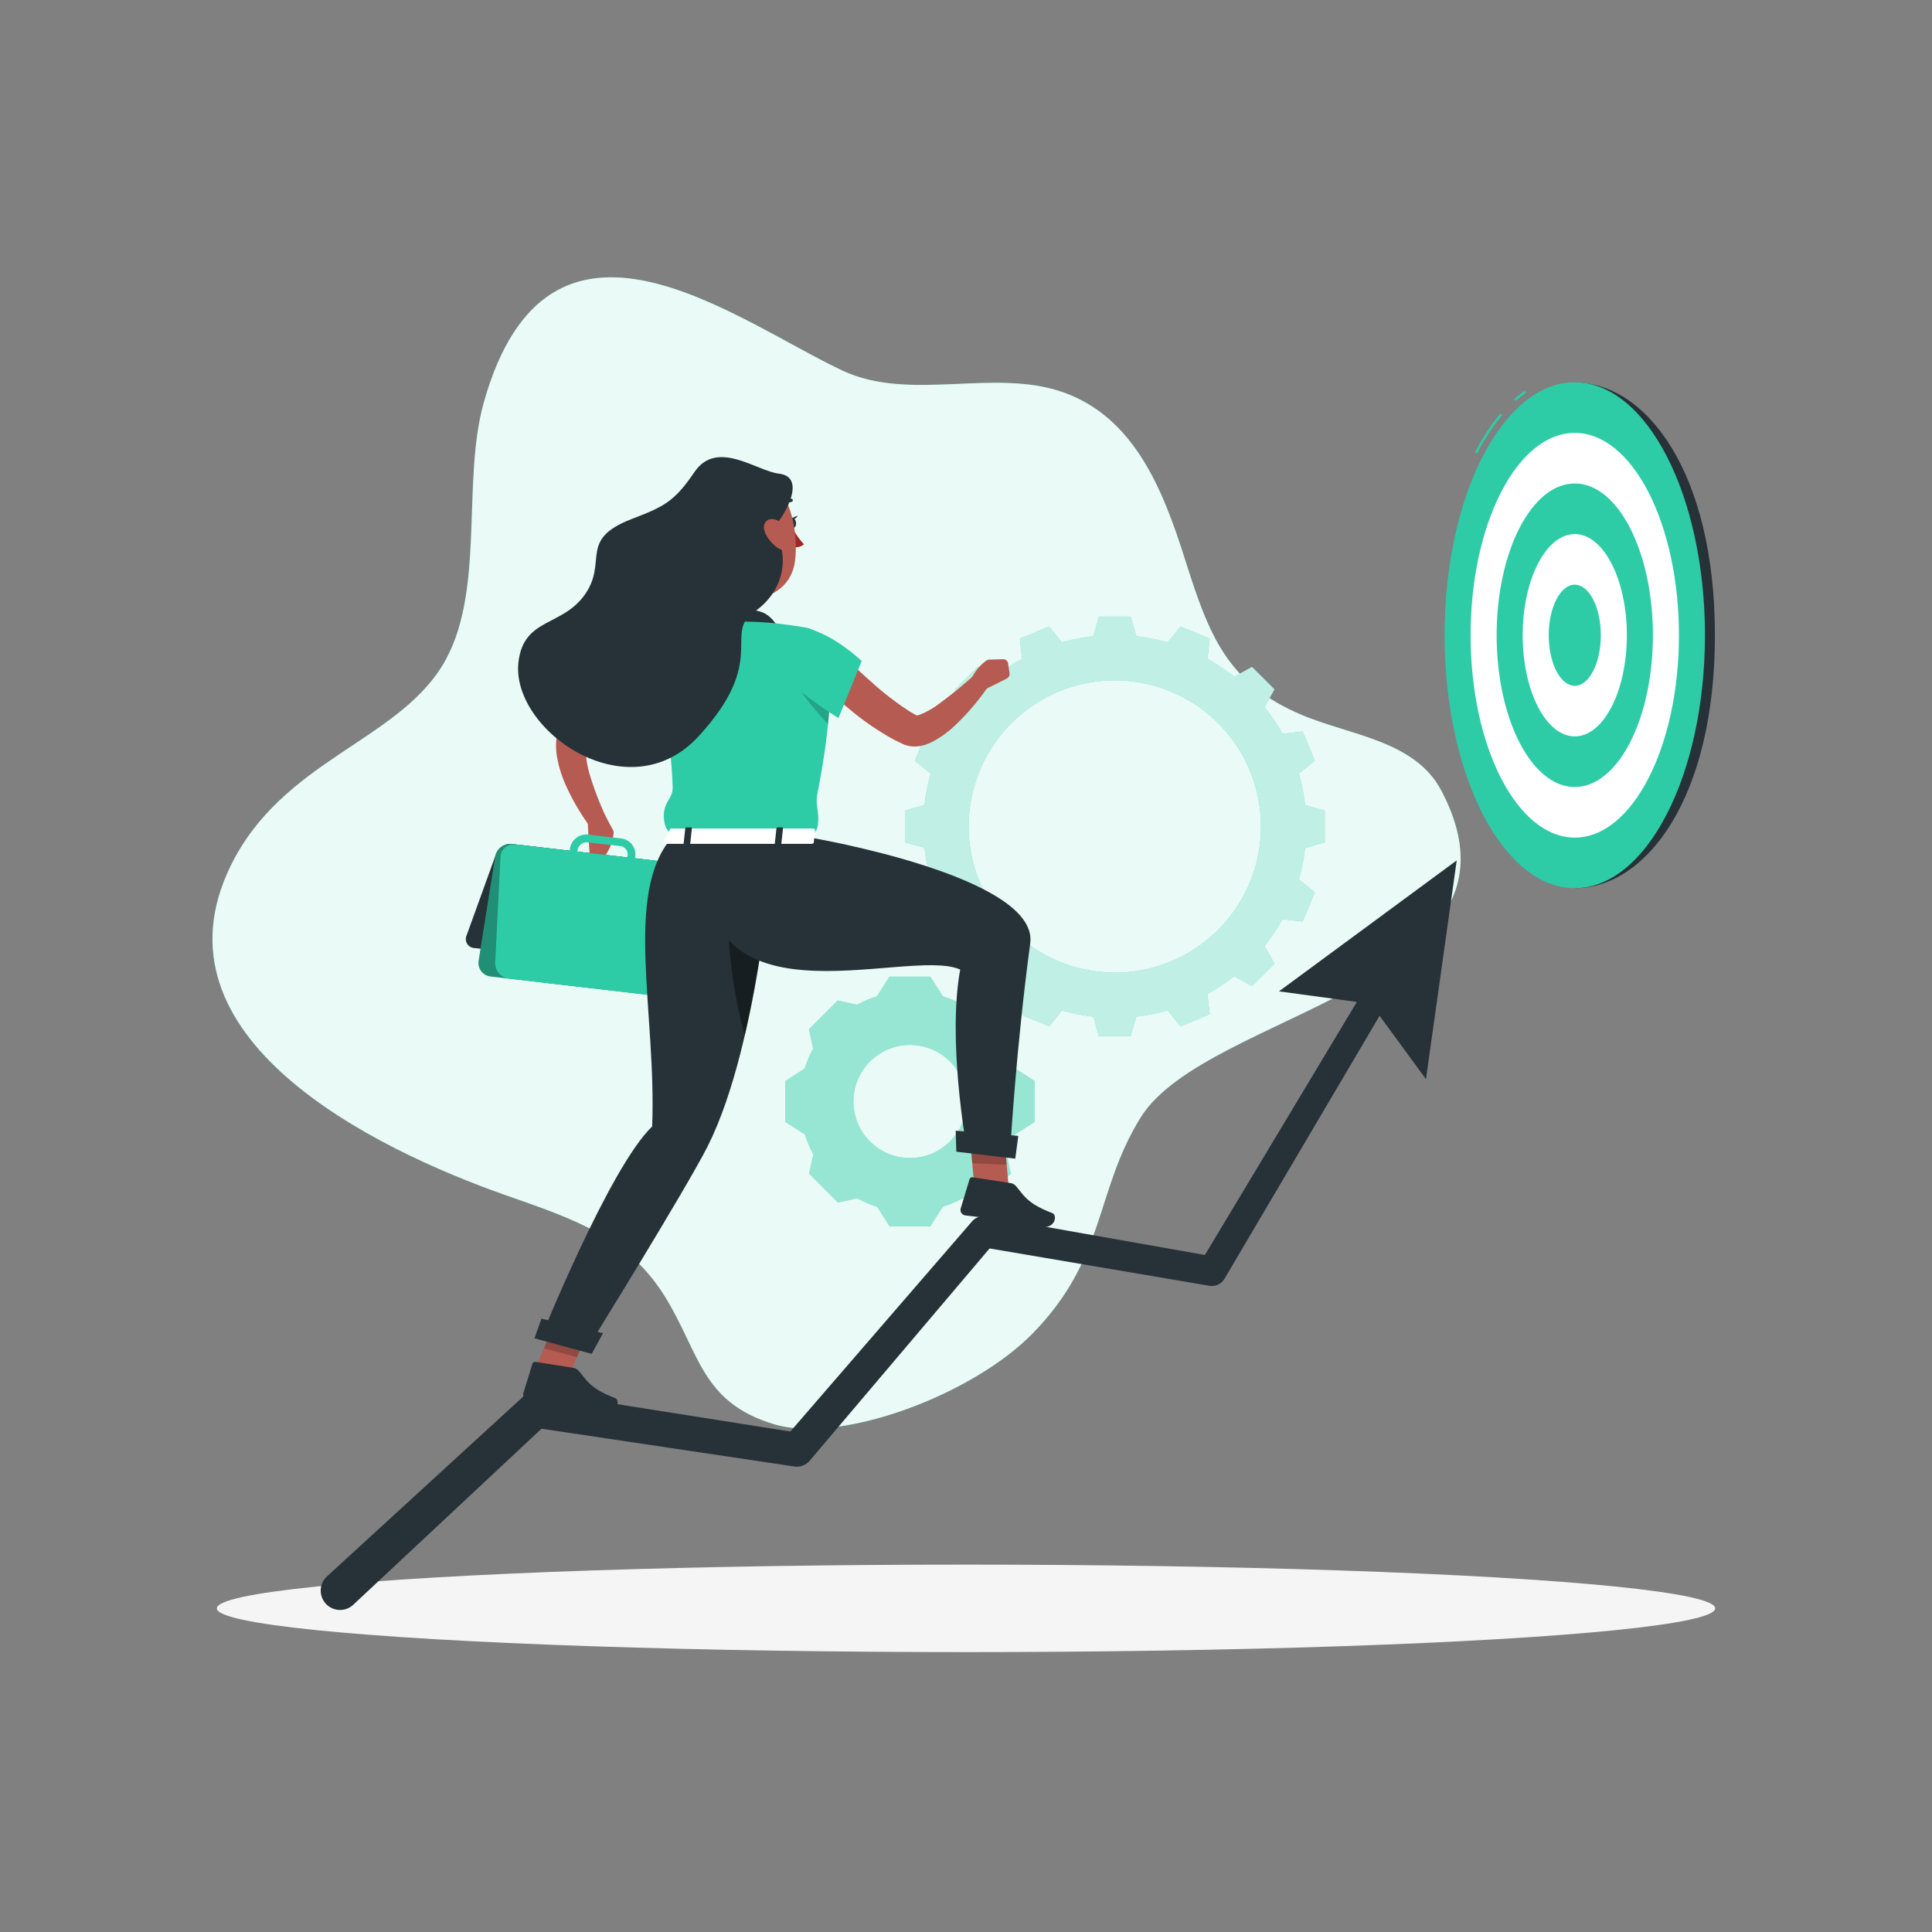 <svg xmlns="http://www.w3.org/2000/svg" viewBox="0 0 500 500"><rect x="0" y="0" width="500" height="500" fill="#808080" stroke="none"/><g id="freepik--background-simple--inject-7"><path d="M59.74,224c-21.85,44.51,36.8,73.26,71.35,85.39,17.4,6.11,31.44,10.65,41.08,26.29,8.94,14.51,9.32,27.21,28.1,32.89,17.26,5.23,51.37-7.53,67-23.5,19.12-19.59,16-36.64,27.91-55.84,17.13-27.66,104.28-34.12,77.88-84.54-6.88-13.15-23.74-14.32-36.53-19.82-19-8.17-23.62-20.38-29.84-40.06-5.69-18-13.1-36.78-31.56-43.29-18-6.34-39.62,2.61-57.15-5.63C190,82.71,142,44.8,125.24,104.05c-5.94,21,.65,49.85-10.86,68.37C102.2,192,73,197,59.74,224Z" style="fill:#2DCCA7"></path><path d="M59.74,224c-21.85,44.51,36.8,73.26,71.35,85.39,17.4,6.11,31.44,10.65,41.08,26.29,8.94,14.51,9.32,27.21,28.1,32.89,17.26,5.23,51.37-7.53,67-23.5,19.12-19.59,16-36.64,27.91-55.84,17.13-27.66,104.28-34.12,77.88-84.54-6.88-13.15-23.74-14.32-36.53-19.82-19-8.17-23.62-20.38-29.84-40.06-5.69-18-13.1-36.78-31.56-43.29-18-6.34-39.62,2.61-57.15-5.63C190,82.71,142,44.8,125.24,104.05c-5.94,21,.65,49.85-10.86,68.37C102.2,192,73,197,59.74,224Z" style="fill:#fff;opacity:0.9"></path></g><g id="freepik--Shadow--inject-7"><ellipse id="freepik--path--inject-7" cx="250" cy="416.24" rx="193.89" ry="11.32" style="fill:#f5f5f5"></ellipse></g><g id="freepik--Gears--inject-7"><path d="M234.2,218v-8.21l5.07-1.45a48.79,48.79,0,0,1,1.62-8.15l-4.13-3.3,3.13-7.57,5.24.6a52.12,52.12,0,0,1,4.64-6.91l-2.56-4.62,5.78-5.8,4.64,2.56a49.41,49.41,0,0,1,6.9-4.62l-.6-5.24,7.58-3.15,3.28,4.13a53.45,53.45,0,0,1,8.17-1.62l1.45-5.07h8.19l1.48,5.07a53.68,53.68,0,0,1,8.15,1.62l3.29-4.13,7.57,3.15-.6,5.24a48.93,48.93,0,0,1,6.91,4.62l4.62-2.56,5.81,5.8L327.26,183a51,51,0,0,1,4.62,6.91l5.24-.6,3.15,7.57-4.15,3.3a47.8,47.8,0,0,1,1.62,8.15l5.1,1.45V218l-5.1,1.45a47.34,47.34,0,0,1-1.62,8.16l4.15,3.29-3.15,7.57-5.24-.58a50.82,50.82,0,0,1-4.62,6.89l2.57,4.64L324,255.17l-4.62-2.57a49.93,49.93,0,0,1-6.91,4.64l.6,5.24-7.57,3.13-3.29-4.13a49.2,49.2,0,0,1-8.15,1.62l-1.48,5.08h-8.19L283,263.1a49,49,0,0,1-8.17-1.62l-3.28,4.13-7.58-3.13.6-5.24a50.44,50.44,0,0,1-6.9-4.64L253,255.17l-5.78-5.79,2.56-4.64a51.91,51.91,0,0,1-4.64-6.89l-5.24.58-3.13-7.57,4.13-3.29a48.31,48.31,0,0,1-1.62-8.16Zm54.31,33.73a37.83,37.83,0,1,0-37.83-37.82A37.82,37.82,0,0,0,288.51,251.69Z" style="fill:#2DCCA7"></path><path d="M234.2,218v-8.21l5.07-1.45a48.79,48.79,0,0,1,1.62-8.15l-4.13-3.3,3.13-7.57,5.24.6a52.12,52.12,0,0,1,4.64-6.91l-2.56-4.62,5.78-5.8,4.64,2.56a49.41,49.41,0,0,1,6.9-4.62l-.6-5.24,7.58-3.15,3.28,4.13a53.45,53.45,0,0,1,8.17-1.62l1.45-5.07h8.19l1.48,5.07a53.68,53.68,0,0,1,8.15,1.62l3.29-4.13,7.57,3.15-.6,5.24a48.93,48.93,0,0,1,6.91,4.62l4.62-2.56,5.81,5.8L327.26,183a51,51,0,0,1,4.62,6.91l5.24-.6,3.15,7.57-4.15,3.3a47.8,47.8,0,0,1,1.62,8.15l5.1,1.45V218l-5.1,1.45a47.34,47.34,0,0,1-1.62,8.16l4.15,3.29-3.15,7.57-5.24-.58a50.82,50.82,0,0,1-4.62,6.89l2.57,4.64L324,255.17l-4.62-2.57a49.93,49.93,0,0,1-6.91,4.64l.6,5.24-7.57,3.13-3.29-4.13a49.2,49.2,0,0,1-8.15,1.62l-1.48,5.08h-8.19L283,263.1a49,49,0,0,1-8.17-1.62l-3.28,4.13-7.58-3.13.6-5.24a50.44,50.44,0,0,1-6.9-4.64L253,255.17l-5.78-5.79,2.56-4.64a51.91,51.91,0,0,1-4.64-6.89l-5.24.58-3.13-7.57,4.13-3.29a48.31,48.31,0,0,1-1.62-8.16Zm54.31,33.73a37.83,37.83,0,1,0-37.83-37.82A37.82,37.82,0,0,0,288.51,251.69Z" style="fill:#fff;opacity:0.7"></path><path d="M208.25,276.53a27.88,27.88,0,0,1,2.19-5.14l-1.1-5,7.46-7.46,5,1.1a27.88,27.88,0,0,1,5.14-2.19l3.25-5.08h10.57l3.24,5.08a28,28,0,0,1,5.15,2.19l5-1.1,7.47,7.46-1.1,5a28.58,28.58,0,0,1,2.19,5.14l5.07,3.25v10.56l-5.07,3.25a29.3,29.3,0,0,1-2.19,5.15l1.1,5-7.47,7.47-5-1.1a28.68,28.68,0,0,1-5.15,2.19l-3.24,5.07H230.21L227,312.31a28.58,28.58,0,0,1-5.14-2.19l-5,1.1-7.46-7.47,1.1-5a28.57,28.57,0,0,1-2.19-5.15l-5.07-3.25V279.78Zm27.24,23.16a14.63,14.63,0,1,0-14.62-14.63A14.63,14.63,0,0,0,235.49,299.69Z" style="fill:#2DCCA7"></path><path d="M208.25,276.53a27.88,27.88,0,0,1,2.19-5.14l-1.1-5,7.46-7.46,5,1.1a27.88,27.88,0,0,1,5.14-2.19l3.25-5.08h10.57l3.24,5.08a28,28,0,0,1,5.15,2.19l5-1.1,7.47,7.46-1.1,5a28.58,28.58,0,0,1,2.19,5.14l5.07,3.25v10.56l-5.07,3.25a29.3,29.3,0,0,1-2.19,5.15l1.1,5-7.47,7.47-5-1.1a28.68,28.68,0,0,1-5.15,2.19l-3.24,5.07H230.21L227,312.31a28.58,28.58,0,0,1-5.14-2.19l-5,1.1-7.46-7.47,1.1-5a28.57,28.57,0,0,1-2.19-5.15l-5.07-3.25V279.78Zm27.24,23.16a14.63,14.63,0,1,0-14.62-14.63A14.63,14.63,0,0,0,235.49,299.69Z" style="fill:#fff;opacity:0.5"></path></g><g id="freepik--Goal--inject-7"><path d="M407.55,99V229.86c18.61,0,36.27-23.48,36.27-65.46S426.16,99,407.55,99Z" style="fill:#263238"></path><path d="M392.27,103.81l-.43-.48a32.87,32.87,0,0,1,2.76-2.23l.38.53A28.43,28.43,0,0,0,392.27,103.81Z" style="fill:#2DCCA7"></path><path d="M382.29,117.38l-.57-.29A54.2,54.2,0,0,1,388.3,107l.5.42A52.85,52.85,0,0,0,382.29,117.38Z" style="fill:#2DCCA7"></path><ellipse cx="407.55" cy="164.4" rx="33.69" ry="65.46" style="fill:#2DCCA7"></ellipse><ellipse cx="407.55" cy="164.4" rx="26.96" ry="52.37" style="fill:#fff"></ellipse><ellipse cx="407.55" cy="164.4" rx="20.22" ry="39.28" style="fill:#2DCCA7"></ellipse><ellipse cx="407.55" cy="164.4" rx="13.48" ry="26.18" style="fill:#fff"></ellipse><ellipse cx="407.55" cy="164.4" rx="6.74" ry="13.09" style="fill:#2DCCA7"></ellipse></g><g id="freepik--Arrow--inject-7"><path d="M377,222.67l-46,33.89,20.15,2.74-39.32,65.49-56.55-10a4,4,0,0,0-3.74,1.33l0,0-47,54.36-65.17-10.3a4.65,4.65,0,0,0-3.86,1.16l0,0L84.59,408l0,0a5,5,0,0,0,6.83,7.31l48.72-45.56,65.4,9.77h0a4.35,4.35,0,0,0,4-1.48L256.1,323.1,313,332.76h0a3.78,3.78,0,0,0,3.89-1.81l40.15-68.06,12,16.4Z" style="fill:#263238"></path></g><g id="freepik--Character--inject-7"><path d="M171.56,175.94l-.52.26-.64.33c-.43.24-.88.47-1.32.73-.88.5-1.76,1.05-2.63,1.63-1.75,1.13-3.44,2.39-5.11,3.7s-3.25,2.73-4.82,4.18L154.23,189l-1.12,1.16-.55.59-.21.22a6.06,6.06,0,0,0-.75,4,27.2,27.2,0,0,0,1.13,5.86,83.47,83.47,0,0,0,4.81,12.08l-3.75,2.45a57.58,57.58,0,0,1-7.39-12.21,31.06,31.06,0,0,1-2.25-7.29,17.08,17.08,0,0,1-.18-4.34,11.28,11.28,0,0,1,1.56-4.87,9.69,9.69,0,0,1,.81-1.14l.56-.7,1.14-1.38c.77-.92,1.57-1.81,2.38-2.69a70.47,70.47,0,0,1,5.21-5,58.79,58.79,0,0,1,5.8-4.43c1-.68,2.06-1.33,3.16-1.94.53-.32,1.09-.61,1.66-.9l.89-.43c.32-.15.56-.26,1-.45Z" style="fill:#b55b52"></path><path d="M185.61,140.31c.34,5.33,1.14,17-3,20,0,0,.73,5.46,10.39,6.73,10.63,1.39,5.77-4.61,5.77-4.61-5.62-2.14-4.91-6.43-3.37-10.33Z" style="fill:#b55b52"></path><path d="M180.57,163s-.94-3-1.28-4.75,12.79-1.18,17.14-.07,5.73,6.21,5.73,6.21Z" style="fill:#263238"></path><path d="M205.06,136.58a19.27,19.27,0,0,0,3,4.27,3,3,0,0,1-2.47.73Z" style="fill:#a02724"></path><path d="M202,131.94a.45.45,0,0,1-.19-.05.42.42,0,0,1-.17-.57,4.16,4.16,0,0,1,3.08-2.26.42.42,0,0,1,.45.38.41.41,0,0,1-.37.46h0a3.29,3.29,0,0,0-2.42,1.81A.43.43,0,0,1,202,131.94Z" style="fill:#263238"></path><path d="M204.3,135.43c.07.71.51,1.24,1,1.2s.78-.66.71-1.37-.51-1.25-1-1.2S204.23,134.72,204.3,135.43Z" style="fill:#263238"></path><path d="M204.81,134.12l1.65-.67S205.72,134.87,204.81,134.12Z" style="fill:#263238"></path><polygon points="136.87 358.13 145.4 360.44 153.48 341.43 144.95 339.12 136.87 358.13" style="fill:#b55b52"></polygon><path d="M148.39,354l-9.81-1.55a.71.71,0,0,0-.79.49l-2.34,7.58a1.43,1.43,0,0,0,1.15,1.78c3.43.48,5.11.54,9.42,1.22,2.65.42,6.49,1.31,10.15,1.88s4.43-3,3-3.58c-6.61-2.55-7.37-4.75-9.37-7A2.37,2.37,0,0,0,148.39,354Z" style="fill:#263238"></path><polygon points="144.95 339.12 153.48 341.44 149.31 351.24 140.78 348.92 144.95 339.12" style="opacity:0.2"></polygon><path d="M175.69,162.11c-3.5-1.36-14.08,7.46-14.08,7.46l4.72,16.26s11.85-6.88,12.91-11.65C180.35,169.22,179.83,163.72,175.69,162.11Z" style="fill:#2DCCA7"></path><path d="M215.05,170.28c0,5.68.21,16.21-3.49,35-.67,3.41.65,4.93.06,8.41-.39,2.28-1.67,1.94-1.85,3.05H173.89c0-1.06-1.57-1.63-1.94-3.94-.83-5.28,2.23-5.72,2.13-9.05-.25-8.4-1.48-17.85-5.15-34.43a6,6,0,0,1,5-7.29c2.58-.37,5.68-.73,8.82-.88a113.56,113.56,0,0,1,16.3,0c3.18.29,6.55.78,9.29,1.23A8,8,0,0,1,215.05,170.28Z" style="fill:#2DCCA7"></path><path d="M205.14,175.22c1.6,3.82,6.7,9.55,9.16,12.19.38-3.68.57-6.8.67-9.44Z" style="opacity:0.2"></path><path d="M216,167.44c2.94,3,6.14,6.06,9.33,8.89a78.82,78.82,0,0,0,9.93,7.69c.42.29.85.49,1.27.75l.63.36c.09.05,0,0,0,0l-.07,0-.12,0c-.26,0,.32.11,1-.14a20.82,20.82,0,0,0,4.88-2.72,112.12,112.12,0,0,0,9.95-8.19l3.43,2.87a62.25,62.25,0,0,1-9,10.72,25,25,0,0,1-6.34,4.5,11.52,11.52,0,0,1-2.33.81,8.26,8.26,0,0,1-3.18.1,6.51,6.51,0,0,1-.92-.23,4.34,4.34,0,0,1-.47-.16l-.39-.17-.85-.4c-.55-.28-1.15-.54-1.67-.84a71.34,71.34,0,0,1-11.65-8.1,110.33,110.33,0,0,1-10.07-9.54Z" style="fill:#b55b52"></path><path d="M255.21,171a12.05,12.05,0,0,0-3.81,4.62l.75,3.36a.58.58,0,0,0,.82.39l5.37-2.64,2.24-1.14a1.29,1.29,0,0,0,.69-1.34l-.37-2.55a1.28,1.28,0,0,0-1.32-1.1l-3.48.11A1.65,1.65,0,0,0,255.21,171Z" style="fill:#b55b52"></path><path d="M158.79,215.75a12.2,12.2,0,0,1-2.1,5.61l-3.29,1a.58.58,0,0,1-.75-.51l-.39-6-.15-3.06a.53.53,0,0,1,.33-.52l3.53-1.4a.54.54,0,0,1,.67.25l2,3.67A1.72,1.72,0,0,1,158.79,215.75Z" style="fill:#b55b52"></path><path d="M122.75,245.35l35.87,4.2A4.08,4.08,0,0,0,162.7,247l7.64-21.13a2.32,2.32,0,0,0-2-3.25l-35.87-4.2a4.08,4.08,0,0,0-4.08,2.55l-7.64,21.13A2.32,2.32,0,0,0,122.75,245.35Z" style="fill:#263238"></path><path d="M127,252.72l44,5.11a3.93,3.93,0,0,0,4.3-3.26l4.28-26.91a3.55,3.55,0,0,0-3.12-4.13l-44-5.11a3.94,3.94,0,0,0-4.3,3.27l-4.28,26.91A3.54,3.54,0,0,0,127,252.72Z" style="fill:#2DCCA7"></path><path d="M127,252.72l44,5.11a3.93,3.93,0,0,0,4.3-3.26l4.28-26.91a3.55,3.55,0,0,0-3.12-4.13l-44-5.11a3.94,3.94,0,0,0-4.3,3.27l-4.28,26.91A3.54,3.54,0,0,0,127,252.72Z" style="opacity:0.3"></path><path d="M161.38,229.19h-.24l-12.77-1.49h0a2,2,0,0,1-1.39-.79,2,2,0,0,1-.39-1.56l.93-5.8a4.29,4.29,0,0,1,4.69-3.56l8.54,1a4.16,4.16,0,0,1,3.64,4.8l-.9,5.62A2.15,2.15,0,0,1,161.38,229.19Zm-12.78-3.48,12.77,1.48a.14.14,0,0,0,.15-.11l.89-5.63a2.11,2.11,0,0,0-.4-1.65,2.18,2.18,0,0,0-1.49-.84L152,218a2.32,2.32,0,0,0-2.49,1.9l-.92,5.8-.08,1Z" style="fill:#2DCCA7"></path><path d="M175.69,258.38l-44-5.11a4.06,4.06,0,0,1-3.53-4.17l1.36-27.25a3.46,3.46,0,0,1,3.9-3.31l44,5.11a4,4,0,0,1,3.53,4.17l-1.36,27.25A3.46,3.46,0,0,1,175.69,258.38Z" style="fill:#2DCCA7"></path><path d="M209.18,162.72c6.79,1.64,13.82,8.33,13.82,8.33l-6,14.78s-14-8.54-15.3-13.25C200,166.32,202.63,161.14,209.18,162.72Z" style="fill:#2DCCA7"></path><path d="M180.21,135.46c1.43,8.65,1.86,12.34,6.71,16.36,7.31,6,17.63,2.38,18.81-6.52,1.06-8-1.46-20.82-10.34-23.41A12,12,0,0,0,180.21,135.46Z" style="fill:#b55b52"></path><path d="M201.59,122.58c-5.74-.65-16-9-21.84-.45-5.34,7.88-8.05,9-16.31,12.21-13.78,5.3-6.11,10.92-12,19.42s-15.84,6-17.25,17.49c-2.17,17.59,28.33,39.17,46.58,19.33S187,164,195.22,158.33c10.41-7.22,7.78-19.24,4.2-20.88C203.34,133.45,208.85,123.42,201.59,122.58Z" style="fill:#263238"></path><path d="M202.51,135.67a8.07,8.07,0,0,1,2.11,4.81c.13,2.25-2,2.43-3.78,1-1.64-1.26-3.69-4-3-5.84S201,134,202.51,135.67Z" style="fill:#b55b52"></path><path d="M200.3,216.78s-3.52,52.78-17.15,79.86c-5.55,11-30.9,51.95-30.9,51.95l-12.4-2.06s17.93-44.53,28.93-55c1.15-29.45-7.45-60.34,5.11-74.78Z" style="fill:#263238"></path><path d="M188.4,231a126.32,126.32,0,0,0,4.34,37c2-8.5,3.48-17.15,4.61-24.86A62,62,0,0,0,188.4,231Z" style="opacity:0.4"></path><polygon points="153.13 350.38 138.32 346.36 140.12 341.27 156.06 345.03 153.13 350.38" style="fill:#263238"></polygon><polygon points="252.49 310.92 261.49 312.24 259.69 291.91 250.69 290.58 252.49 310.92" style="fill:#b55b52"></polygon><path d="M261.52,306.18l-9.81-1.5a.71.71,0,0,0-.79.49l-2.3,7.6a1.43,1.43,0,0,0,1.17,1.77c3.43.46,5.11.51,9.43,1.16,2.65.41,6.49,1.27,10.15,1.83s4.42-3,2.94-3.6c-6.62-2.51-7.39-4.71-9.41-7A2.24,2.24,0,0,0,261.52,306.18Z" style="fill:#263238"></path><polygon points="250.68 290.58 259.7 291.91 260.53 301.41 251.61 301.07 250.68 290.58" style="opacity:0.2"></polygon><path d="M209.77,216.78s59.19,10,56.85,27.37c-3.69,27.43-5.13,52.85-5.13,52.85L250,296s-4.82-27-1.5-45.08c-13.83-6.25-72.37,18.05-65.14-34.14Z" style="fill:#263238"></path><polygon points="262.75 299.86 247.5 298.06 247.33 292.62 263.53 293.97 262.75 299.86" style="fill:#263238"></polygon><path d="M173.35,214.68l-1.62,3.21c-.13.25.17.5.58.5H210c.32,0,.59-.15.61-.36l.33-3.21c0-.22-.26-.41-.62-.41H173.93A.65.65,0,0,0,173.35,214.68Z" style="fill:#fff"></path><path d="M178.23,218.74h-1c-.2,0-.35-.1-.33-.22l.45-4.17c0-.13.19-.23.38-.23h1c.2,0,.35.1.33.23l-.45,4.17C178.59,218.64,178.42,218.74,178.23,218.74Z" style="fill:#263238"></path><path d="M201.82,218.74h-1c-.2,0-.34-.1-.33-.22l.46-4.17c0-.13.18-.23.37-.23h1c.19,0,.34.1.32.23l-.45,4.17C202.18,218.64,202,218.74,201.82,218.74Z" style="fill:#263238"></path></g></svg>